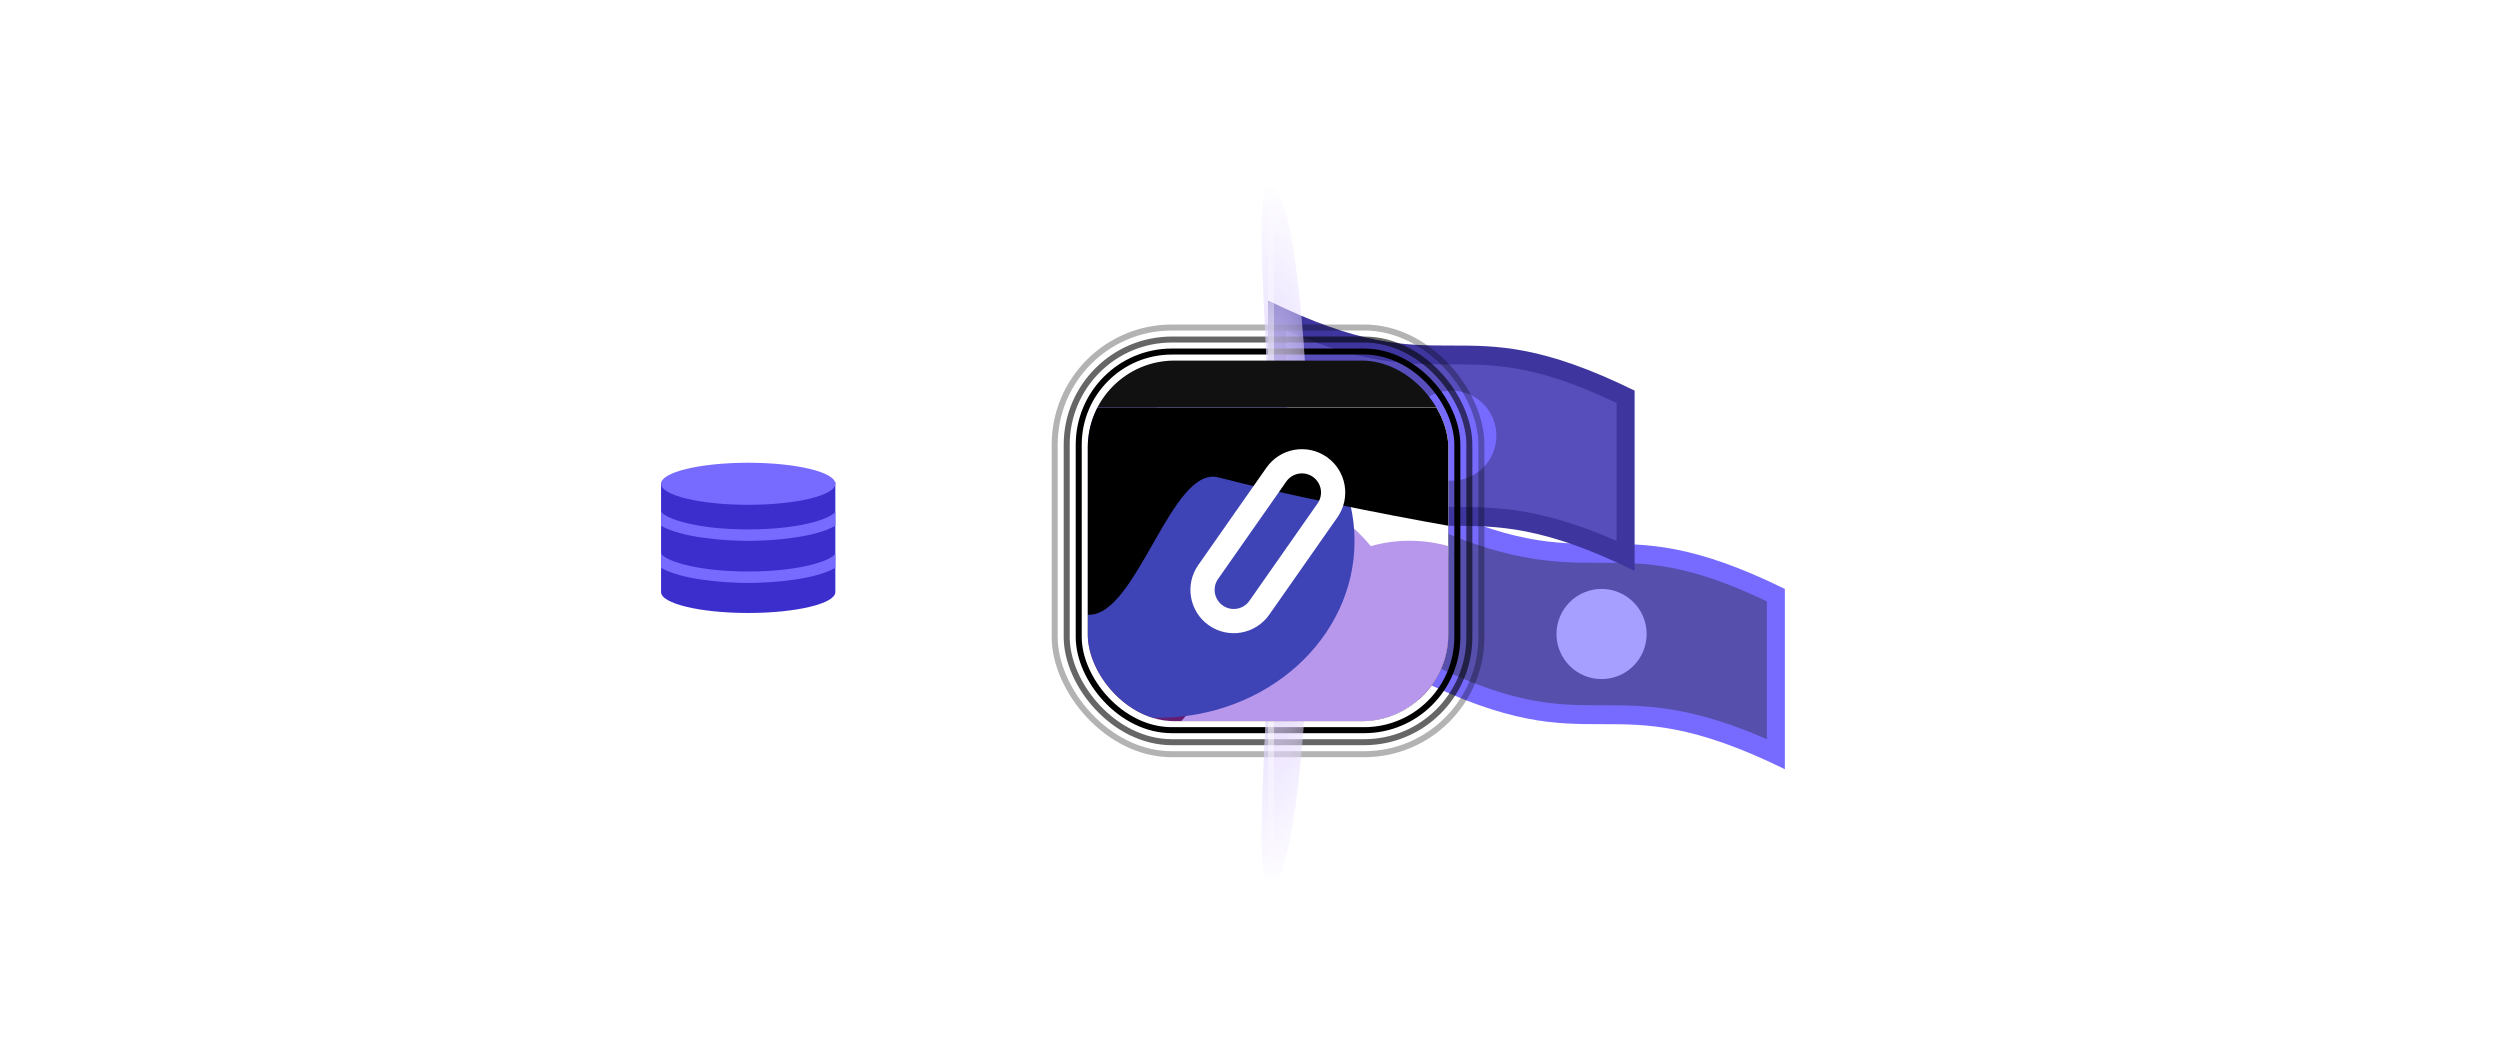 <svg width="416" height="173" viewBox="0 0 416 173" fill="none" xmlns="http://www.w3.org/2000/svg">
  <g clip-path="url(#clip0_2016_23187)">
    <path d="M132.426 -0.56H110.302V21.564H132.426V-0.56Z" fill="url(#paint0_linear_2016_23187)"
          fill-opacity="0.02"/>
    <path d="M110.856 128.865H88.732V150.989H110.856V128.865Z" fill="url(#paint1_linear_2016_23187)"
          fill-opacity="0.02"/>
    <path d="M326.564 21.011H304.44V43.135H326.564V21.011Z" fill="url(#paint2_linear_2016_23187)"
          fill-opacity="0.02"/>
    <path
      d="M45.866 -43.425H24.295V-21.855M45.866 -43.425V-21.855M45.866 -43.425H67.437M45.866 -21.855H24.295M45.866 -21.855H67.437M45.866 -21.855V-0.284M24.295 -21.855V-0.284M67.437 -43.425V-21.855M67.437 -43.425H89.008M67.437 -21.855H89.008M67.437 -21.855V-0.284M89.008 -43.425V-21.855M89.008 -43.425H110.579M89.008 -21.855H110.579M89.008 -21.855V-0.284M110.579 -43.425V-21.855M110.579 -43.425H132.15M110.579 -21.855H132.15M110.579 -21.855V-0.284M132.15 -43.425V-21.855M132.15 -43.425H153.72M132.15 -21.855H153.72M132.15 -21.855V-0.284M153.72 -43.425V-21.855M153.72 -43.425H175.291M153.72 -21.855H175.291M153.72 -21.855V-0.284M175.291 -43.425V-21.855M175.291 -43.425H196.862M175.291 -21.855H196.862M175.291 -21.855V-0.284M196.862 -43.425V-21.855M196.862 -43.425H218.433M196.862 -21.855H218.433M196.862 -21.855V-0.284M218.433 -43.425V-21.855M218.433 -43.425H240.004M218.433 -21.855H240.004M218.433 -21.855V-0.284M240.004 -43.425V-21.855M240.004 -43.425H261.575M240.004 -21.855H261.575M240.004 -21.855V-0.284M261.575 -43.425V-21.855M261.575 -43.425H283.146M261.575 -21.855H283.146M261.575 -21.855V-0.284M283.146 -43.425V-21.855M283.146 -43.425H304.717M283.146 -21.855H304.717M283.146 -21.855V-0.284M304.717 -43.425V-21.855M304.717 -43.425H326.288M304.717 -21.855H326.288M304.717 -21.855V-0.284M326.288 -43.425V-21.855M326.288 -43.425H347.859M326.288 -21.855H347.859M326.288 -21.855V-0.284M347.859 -43.425V-21.855M347.859 -43.425H369.43M347.859 -21.855H369.43M347.859 -21.855V-0.284M369.43 -43.425V-21.855M369.43 -43.425H391.001V-21.855M369.43 -21.855H391.001M369.43 -21.855V-0.284M391.001 -21.855V-0.284M45.866 -0.284H24.295M45.866 -0.284H67.437M45.866 -0.284V21.287M24.295 -0.284V21.287M67.437 -0.284H89.008M67.437 -0.284V21.287M89.008 -0.284H110.579M89.008 -0.284V21.287M110.579 -0.284H132.15M110.579 -0.284V21.287M132.15 -0.284H153.72M132.15 -0.284V21.287M153.72 -0.284H175.291M153.72 -0.284V21.287M175.291 -0.284H196.862M175.291 -0.284V21.287M196.862 -0.284H218.433M196.862 -0.284V21.287M218.433 -0.284H240.004M218.433 -0.284V21.287M240.004 -0.284H261.575M240.004 -0.284V21.287M261.575 -0.284H283.146M261.575 -0.284V21.287M283.146 -0.284H304.717M283.146 -0.284V21.287M304.717 -0.284H326.288M304.717 -0.284V21.287M326.288 -0.284H347.859M326.288 -0.284V21.287M347.859 -0.284H369.43M347.859 -0.284V21.287M369.43 -0.284H391.001M369.43 -0.284V21.287M391.001 -0.284V21.287M45.866 21.287H24.295M45.866 21.287H67.437M45.866 21.287V42.858M24.295 21.287V42.858M67.437 21.287H89.008M67.437 21.287V42.858M89.008 21.287H110.579M89.008 21.287V42.858M110.579 21.287H132.15M110.579 21.287V42.858M132.15 21.287H153.72M132.15 21.287V42.858M153.72 21.287H175.291M153.72 21.287V42.858M175.291 21.287H196.862M175.291 21.287V42.858M196.862 21.287H218.433M196.862 21.287V42.858M218.433 21.287H240.004M218.433 21.287V42.858M240.004 21.287H261.575M240.004 21.287V42.858M261.575 21.287H283.146M261.575 21.287V42.858M283.146 21.287H304.717M283.146 21.287V42.858M304.717 21.287H326.288M304.717 21.287V42.858M326.288 21.287H347.859M326.288 21.287V42.858M347.859 21.287H369.43M347.859 21.287V42.858M369.43 21.287H391.001M369.43 21.287V42.858M391.001 21.287V42.858M45.866 42.858H24.295M45.866 42.858H67.437M45.866 42.858V64.429M24.295 42.858V64.429M67.437 42.858H89.008M67.437 42.858V64.429M89.008 42.858H110.579M89.008 42.858V64.429M110.579 42.858H132.15M110.579 42.858V64.429M132.15 42.858H153.72M132.15 42.858V64.429M153.72 42.858H175.291M153.72 42.858V64.429M175.291 42.858H196.862M175.291 42.858V64.429M196.862 42.858H218.433M196.862 42.858V64.429M218.433 42.858H240.004M218.433 42.858V64.429M240.004 42.858H261.575M240.004 42.858V64.429M261.575 42.858H283.146M261.575 42.858V64.429M283.146 42.858H304.717M283.146 42.858V64.429M304.717 42.858H326.288M304.717 42.858V64.429M326.288 42.858H347.859M326.288 42.858V64.429M347.859 42.858H369.43M347.859 42.858V64.429M369.43 42.858H391.001M369.43 42.858V64.429M391.001 42.858V64.429M45.866 64.429H24.295M45.866 64.429H67.437M45.866 64.429V86M24.295 64.429V86M67.437 64.429H89.008M67.437 64.429V86M89.008 64.429H110.579M89.008 64.429V86M110.579 64.429H132.15M110.579 64.429V86M132.15 64.429H153.72M132.15 64.429V86M153.72 64.429H175.291M153.72 64.429V86M175.291 64.429H196.862M175.291 64.429V86M196.862 64.429H218.433M196.862 64.429V86M218.433 64.429H240.004M218.433 64.429V86M240.004 64.429H261.575M240.004 64.429V86M261.575 64.429H283.146M261.575 64.429V86M283.146 64.429H304.717M283.146 64.429V86M304.717 64.429H326.288M304.717 64.429V86M326.288 64.429H347.859M326.288 64.429V86M347.859 64.429H369.43M347.859 64.429V86M369.43 64.429H391.001M369.43 64.429V86M391.001 64.429V86M45.866 86H24.295M45.866 86H67.437M45.866 86V107.571M24.295 86V107.571M67.437 86H89.008M67.437 86V107.571M89.008 86H110.579M89.008 86V107.571M110.579 86H132.15M110.579 86V107.571M132.15 86H153.72M132.15 86V107.571M153.72 86H175.291M153.72 86V107.571M175.291 86H196.862M175.291 86V107.571M196.862 86H218.433M196.862 86V107.571M218.433 86H240.004M218.433 86V107.571M240.004 86H261.575M240.004 86V107.571M261.575 86H283.146M261.575 86V107.571M283.146 86H304.717M283.146 86V107.571M304.717 86H326.288M304.717 86V107.571M326.288 86H347.859M326.288 86V107.571M347.859 86H369.43M347.859 86V107.571M369.43 86H391.001M369.43 86V107.571M391.001 86V107.571M45.866 107.571H24.295M45.866 107.571H67.437M45.866 107.571V129.142M24.295 107.571V129.142M67.437 107.571H89.008M67.437 107.571V129.142M89.008 107.571H110.579M89.008 107.571V129.142M110.579 107.571H132.15M110.579 107.571V129.142M132.15 107.571H153.72M132.15 107.571V129.142M153.72 107.571H175.291M153.72 107.571V129.142M175.291 107.571H196.862M175.291 107.571V129.142M196.862 107.571H218.433M196.862 107.571V129.142M218.433 107.571H240.004M218.433 107.571V129.142M240.004 107.571H261.575M240.004 107.571V129.142M261.575 107.571H283.146M261.575 107.571V129.142M283.146 107.571H304.717M283.146 107.571V129.142M304.717 107.571H326.288M304.717 107.571V129.142M326.288 107.571H347.859M326.288 107.571V129.142M347.859 107.571H369.43M347.859 107.571V129.142M369.43 107.571H391.001M369.43 107.571V129.142M391.001 107.571V129.142M45.866 129.142H24.295M45.866 129.142H67.437M45.866 129.142V150.713M24.295 129.142V150.713M67.437 129.142H89.008M67.437 129.142V150.713M89.008 129.142H110.579M89.008 129.142V150.713M110.579 129.142H132.15M110.579 129.142V150.713M132.15 129.142H153.72M132.15 129.142V150.713M153.72 129.142H175.291M153.72 129.142V150.713M175.291 129.142H196.862M175.291 129.142V150.713M196.862 129.142H218.433M196.862 129.142V150.713M218.433 129.142H240.004M218.433 129.142V150.713M240.004 129.142H261.575M240.004 129.142V150.713M261.575 129.142H283.146M261.575 129.142V150.713M283.146 129.142H304.717M283.146 129.142V150.713M304.717 129.142H326.288M304.717 129.142V150.713M326.288 129.142H347.859M326.288 129.142V150.713M347.859 129.142H369.43M347.859 129.142V150.713M369.43 129.142H391.001M369.43 129.142V150.713M391.001 129.142V150.713M45.866 150.713H24.295M45.866 150.713H67.437M45.866 150.713V172.284M24.295 150.713V172.284M67.437 150.713H89.008M67.437 150.713V172.284M89.008 150.713H110.579M89.008 150.713V172.284M110.579 150.713H132.15M110.579 150.713V172.284M132.15 150.713H153.72M132.15 150.713V172.284M153.72 150.713H175.291M153.72 150.713V172.284M175.291 150.713H196.862M175.291 150.713V172.284M196.862 150.713H218.433M196.862 150.713V172.284M218.433 150.713H240.004M218.433 150.713V172.284M240.004 150.713H261.575M240.004 150.713V172.284M261.575 150.713H283.146M261.575 150.713V172.284M283.146 150.713H304.717M283.146 150.713V172.284M304.717 150.713H326.288M304.717 150.713V172.284M326.288 150.713H347.859M326.288 150.713V172.284M347.859 150.713H369.43M347.859 150.713V172.284M369.43 150.713H391.001M369.43 150.713V172.284M391.001 150.713V172.284M45.866 172.284H24.295M45.866 172.284H67.437M45.866 172.284V193.855M24.295 172.284V193.855M67.437 172.284H89.008M67.437 172.284V193.855M89.008 172.284H110.579M89.008 172.284V193.855M110.579 172.284H132.15M110.579 172.284V193.855M132.15 172.284H153.72M132.15 172.284V193.855M153.72 172.284H175.291M153.72 172.284V193.855M175.291 172.284H196.862M175.291 172.284V193.855M196.862 172.284H218.433M196.862 172.284V193.855M218.433 172.284H240.004M218.433 172.284V193.855M240.004 172.284H261.575M240.004 172.284V193.855M261.575 172.284H283.146M261.575 172.284V193.855M283.146 172.284H304.717M283.146 172.284V193.855M304.717 172.284H326.288M304.717 172.284V193.855M326.288 172.284H347.859M326.288 172.284V193.855M347.859 172.284H369.43M347.859 172.284V193.855M369.43 172.284H391.001M369.43 172.284V193.855M391.001 172.284V193.855M45.866 193.855H24.295M45.866 193.855H67.437M45.866 193.855V215.425M24.295 193.855V215.425H45.866M67.437 193.855H89.008M67.437 193.855V215.425M89.008 193.855H110.579M89.008 193.855V215.425M110.579 193.855H132.15M110.579 193.855V215.425M132.15 193.855H153.72M132.15 193.855V215.425M153.72 193.855H175.291M153.72 193.855V215.425M175.291 193.855H196.862M175.291 193.855V215.425M196.862 193.855H218.433M196.862 193.855V215.425M218.433 193.855H240.004M218.433 193.855V215.425M240.004 193.855H261.575M240.004 193.855V215.425M261.575 193.855H283.146M261.575 193.855V215.425M283.146 193.855H304.717M283.146 193.855V215.425M304.717 193.855H326.288M304.717 193.855V215.425M326.288 193.855H347.859M326.288 193.855V215.425M347.859 193.855H369.43M347.859 193.855V215.425M369.43 193.855H391.001M369.43 193.855V215.425M391.001 193.855V215.425H369.43M45.866 215.425H67.437M67.437 215.425H89.008M89.008 215.425H110.579M110.579 215.425H132.15M132.15 215.425H153.72M153.72 215.425H175.291M175.291 215.425H196.862M196.862 215.425H218.433M218.433 215.425H240.004M240.004 215.425H261.575M261.575 215.425H283.146M283.146 215.425H304.717M304.717 215.425H326.288M326.288 215.425H347.859M347.859 215.425H369.43"
      stroke="url(#paint3_radial_2016_23187)" stroke-opacity="0.08" stroke-width="0.553"/>
    <path
      d="M309.458 18.558C309.263 18.797 309.455 19.13 309.76 19.081C309.826 19.069 309.883 19.036 309.926 18.985C310.121 18.745 309.929 18.412 309.624 18.462C309.558 18.473 309.501 18.506 309.458 18.558Z"
      fill="white" fill-opacity="0.1"/>
    <path
      d="M78.848 150.515C78.974 150.234 78.703 149.962 78.422 150.089C78.362 150.117 78.315 150.164 78.287 150.225C78.156 150.506 78.432 150.778 78.712 150.652C78.773 150.623 78.82 150.576 78.848 150.515Z"
      fill="white" fill-opacity="0.1"/>
    <path
      d="M349.452 57.083C349.257 57.322 349.449 57.655 349.753 57.606C349.819 57.594 349.876 57.561 349.919 57.509C350.118 57.271 349.922 56.937 349.618 56.987C349.552 56.998 349.495 57.032 349.452 57.083Z"
      fill="white" fill-opacity="0.1"/>
    <path
      d="M12.834 21.453C12.965 21.171 12.689 20.899 12.408 21.026C12.347 21.054 12.3 21.101 12.272 21.162C12.146 21.443 12.417 21.715 12.698 21.589C12.759 21.561 12.806 21.514 12.834 21.453Z"
      fill="white" fill-opacity="0.1"/>
    <path
      d="M53.545 14.228C53.676 13.947 53.4 13.671 53.119 13.802C53.058 13.83 53.011 13.877 52.983 13.938C52.857 14.219 53.128 14.49 53.409 14.364C53.47 14.336 53.517 14.289 53.545 14.228Z"
      fill="white" fill-opacity="0.1"/>
    <path
      d="M58.788 79.06C58.915 78.779 58.643 78.507 58.363 78.633C58.302 78.661 58.255 78.708 58.227 78.769C58.096 79.051 58.372 79.323 58.653 79.196C58.714 79.168 58.76 79.121 58.788 79.06Z"
      fill="white" fill-opacity="0.1"/>
    <path
      d="M350.334 131.296C350.139 131.535 350.331 131.868 350.635 131.818C350.701 131.807 350.758 131.773 350.801 131.722C351 131.484 350.804 131.15 350.5 131.199C350.434 131.211 350.377 131.244 350.334 131.296Z"
      fill="white" fill-opacity="0.1"/>
    <path
      d="M217.37 172.454C217.497 172.173 217.225 171.901 216.944 172.027C216.883 172.055 216.836 172.102 216.807 172.163C216.681 172.445 216.953 172.717 217.234 172.59C217.295 172.562 217.342 172.515 217.37 172.454Z"
      fill="white" fill-opacity="0.1"/>
    <path
      d="M221.328 0.04C221.133 0.279 221.325 0.612 221.63 0.562C221.696 0.551 221.753 0.518 221.796 0.466C221.991 0.227 221.799 -0.106 221.494 -0.057C221.428 -0.045 221.371 -0.012 221.328 0.04Z"
      fill="white" fill-opacity="0.1"/>
    <path
      d="M132.36 148.034C132.491 147.753 132.215 147.481 131.934 147.607C131.873 147.635 131.827 147.682 131.799 147.743C131.672 148.025 131.944 148.297 132.224 148.17C132.285 148.142 132.332 148.095 132.36 148.034Z"
      fill="white" fill-opacity="0.1"/>
    <path
      d="M297.121 45.63C296.922 45.868 297.118 46.202 297.422 46.153C297.488 46.141 297.545 46.108 297.588 46.056C297.783 45.817 297.591 45.484 297.287 45.534C297.221 45.545 297.164 45.578 297.121 45.63Z"
      fill="white" fill-opacity="0.1"/>
    <path
      d="M382.052 8.065C381.857 8.304 382.049 8.637 382.353 8.588C382.419 8.576 382.476 8.543 382.519 8.492C382.719 8.254 382.522 7.919 382.218 7.969C382.152 7.98 382.095 8.014 382.052 8.065Z"
      fill="white" fill-opacity="0.8"/>
    <path
      d="M53.327 115.245C53.454 114.964 53.182 114.692 52.901 114.819C52.84 114.847 52.793 114.894 52.764 114.955C52.638 115.236 52.91 115.508 53.191 115.382C53.252 115.353 53.299 115.306 53.327 115.245Z"
      fill="white" fill-opacity="0.1"/>
    <path
      d="M364.974 97.757C364.779 97.996 364.972 98.329 365.276 98.279C365.342 98.268 365.4 98.235 365.443 98.183C365.638 97.944 365.446 97.611 365.141 97.66C365.075 97.672 365.017 97.705 364.974 97.757Z"
      fill="white" fill-opacity="0.1"/>
    <path
      d="M32.264 90.109C32.391 89.827 32.118 89.555 31.837 89.682C31.776 89.71 31.729 89.757 31.701 89.818C31.574 90.1 31.846 90.372 32.128 90.245C32.189 90.217 32.236 90.17 32.264 90.109Z"
      fill="white" fill-opacity="0.8"/>
    <path
      d="M378.814 127.488C378.619 127.727 378.811 128.061 379.116 128.011C379.182 128 379.24 127.967 379.283 127.915C379.478 127.676 379.286 127.343 378.981 127.392C378.915 127.403 378.857 127.437 378.814 127.488Z"
      fill="white" fill-opacity="0.8"/>
    <path
      d="M172.868 165.559C172.994 165.278 172.723 165.006 172.442 165.132C172.381 165.16 172.334 165.207 172.306 165.268C172.175 165.55 172.451 165.822 172.732 165.695C172.793 165.667 172.839 165.62 172.868 165.559Z"
      fill="white" fill-opacity="0.1"/>
    <path
      d="M262.53 18.218C262.335 18.457 262.527 18.79 262.831 18.741C262.897 18.729 262.954 18.696 262.997 18.644C263.196 18.406 263 18.072 262.696 18.122C262.63 18.133 262.573 18.166 262.53 18.218Z"
      fill="white" fill-opacity="0.1"/>
    <path
      d="M406.954 107.242C407.081 106.961 406.809 106.689 406.528 106.815C406.468 106.844 406.421 106.89 406.393 106.951C406.262 107.233 406.538 107.505 406.819 107.378C406.879 107.35 406.926 107.303 406.954 107.242Z"
      fill="white" fill-opacity="0.8"/>
    <path
      d="M21.325 13.962C21.131 14.201 21.322 14.534 21.626 14.484C21.692 14.473 21.75 14.44 21.792 14.388C21.992 14.15 21.796 13.816 21.492 13.865C21.426 13.877 21.368 13.91 21.325 13.962Z"
      fill="white" fill-opacity="0.8"/>
    <path
      d="M49.043 7.472C49.17 7.191 48.898 6.919 48.618 7.045C48.557 7.073 48.51 7.12 48.482 7.181C48.351 7.463 48.627 7.735 48.908 7.608C48.968 7.58 49.015 7.533 49.043 7.472Z"
      fill="white" fill-opacity="0.1"/>
    <path
      d="M4.077 35.604C3.882 35.843 4.074 36.176 4.378 36.126C4.444 36.115 4.501 36.082 4.544 36.03C4.743 35.792 4.547 35.458 4.243 35.508C4.177 35.519 4.12 35.552 4.077 35.604Z"
      fill="white" fill-opacity="0.1"/>
    <path
      d="M127.518 128.234C127.645 127.953 127.372 127.681 127.091 127.807C127.03 127.836 126.983 127.882 126.955 127.943C126.828 128.225 127.1 128.497 127.382 128.37C127.443 128.342 127.49 128.295 127.518 128.234Z"
      fill="white" fill-opacity="0.1"/>
    <path
      d="M296.674 66.008C296.478 66.248 296.671 66.581 296.976 66.531C297.042 66.52 297.099 66.487 297.142 66.435C297.337 66.196 297.145 65.863 296.84 65.912C296.774 65.924 296.717 65.957 296.674 66.008Z"
      fill="white" fill-opacity="0.1"/>
    <path
      d="M83.491 147.108C83.296 147.347 83.487 147.68 83.791 147.631C83.858 147.619 83.915 147.586 83.958 147.534C84.157 147.296 83.961 146.962 83.657 147.012C83.591 147.023 83.534 147.056 83.491 147.108Z"
      fill="white" fill-opacity="0.1"/>
    <path
      d="M54.2 158.61C54.001 158.848 54.197 159.183 54.501 159.133C54.567 159.121 54.624 159.088 54.667 159.037C54.862 158.797 54.67 158.464 54.366 158.514C54.3 158.526 54.243 158.559 54.2 158.61Z"
      fill="white" fill-opacity="0.1"/>
    <path
      d="M81.752 6.285C81.879 6.003 81.607 5.731 81.325 5.858C81.264 5.886 81.218 5.933 81.189 5.994C81.063 6.275 81.335 6.547 81.616 6.421C81.677 6.393 81.724 6.346 81.752 6.285Z"
      fill="white" fill-opacity="0.1"/>
    <path
      d="M372.067 148.931C372.198 148.65 371.922 148.378 371.641 148.504C371.58 148.532 371.533 148.579 371.505 148.64C371.379 148.922 371.65 149.194 371.931 149.067C371.992 149.039 372.039 148.992 372.067 148.931Z"
      fill="white" fill-opacity="0.1"/>
    <path
      d="M37.541 57.122C37.414 56.84 37.686 56.568 37.968 56.695C38.029 56.723 38.076 56.77 38.104 56.831C38.23 57.112 37.958 57.384 37.677 57.258C37.616 57.23 37.569 57.183 37.541 57.122Z"
      fill="white" fill-opacity="0.1"/>
    <path
      d="M365.18 157.986C365.229 158.29 364.896 158.483 364.657 158.287C364.605 158.245 364.572 158.187 364.561 158.121C364.511 157.816 364.844 157.624 365.083 157.819C365.135 157.862 365.168 157.919 365.18 157.986Z"
      fill="white" fill-opacity="0.1"/>
    <path
      d="M5.128 149.654C5.182 149.96 4.845 150.152 4.606 149.957C4.555 149.914 4.522 149.856 4.511 149.79C4.461 149.485 4.794 149.293 5.032 149.488C5.084 149.531 5.117 149.588 5.128 149.654Z"
      fill="white" fill-opacity="0.8"/>
    <path
      d="M383.141 36.392C383.191 36.696 382.857 36.889 382.618 36.694C382.567 36.651 382.534 36.593 382.522 36.527C382.473 36.222 382.806 36.03 383.045 36.225C383.097 36.268 383.13 36.325 383.141 36.392Z"
      fill="white" fill-opacity="0.1"/>
    <path
      d="M277.348 169.796C277.221 169.515 277.493 169.243 277.774 169.369C277.835 169.397 277.882 169.444 277.91 169.505C278.037 169.787 277.765 170.059 277.484 169.932C277.423 169.904 277.376 169.857 277.348 169.796Z"
      fill="white" fill-opacity="0.8"/>
    <path
      d="M316.148 -0.509C316.198 -0.204 315.865 -0.012 315.625 -0.207C315.574 -0.25 315.541 -0.308 315.529 -0.374C315.48 -0.679 315.813 -0.871 316.052 -0.676C316.104 -0.633 316.137 -0.575 316.148 -0.509Z"
      fill="white" fill-opacity="0.8"/>
    <path
      d="M327.058 165.707C326.927 165.426 327.203 165.153 327.484 165.28C327.544 165.308 327.591 165.355 327.619 165.416C327.746 165.698 327.474 165.97 327.194 165.843C327.133 165.815 327.086 165.768 327.058 165.707Z"
      fill="white" fill-opacity="0.1"/>
    <path
      d="M3.134 132.027C3.183 132.332 2.85 132.524 2.611 132.329C2.559 132.286 2.526 132.229 2.515 132.162C2.465 131.858 2.799 131.665 3.038 131.861C3.089 131.904 3.122 131.961 3.134 132.027Z"
      fill="white" fill-opacity="0.8"/>
    <path
      d="M37.193 132.398C37.242 132.702 36.91 132.895 36.671 132.7C36.62 132.657 36.587 132.6 36.575 132.534C36.522 132.228 36.859 132.036 37.097 132.231C37.148 132.274 37.181 132.332 37.193 132.398Z"
      fill="white" fill-opacity="0.1"/>
    <path
      d="M397.593 10.65C397.462 10.368 397.738 10.096 398.019 10.223C398.08 10.251 398.126 10.298 398.154 10.359C398.281 10.64 398.009 10.912 397.729 10.786C397.668 10.758 397.621 10.711 397.593 10.65Z"
      fill="white" fill-opacity="0.1"/>
    <path
      d="M5.368 109.686C5.421 109.992 5.084 110.183 4.846 109.988C4.795 109.945 4.761 109.888 4.75 109.821C4.701 109.517 5.034 109.324 5.272 109.519C5.323 109.562 5.356 109.62 5.368 109.686Z"
      fill="white" fill-opacity="0.1"/>
    <path
      d="M346.586 17.006C346.717 16.725 346.441 16.453 346.161 16.579C346.1 16.608 346.053 16.654 346.025 16.715C345.899 16.997 346.17 17.269 346.451 17.142C346.511 17.114 346.558 17.067 346.586 17.006Z"
      fill="white" fill-opacity="0.8"/>
    <path
      d="M56.282 116.747C56.082 116.985 56.279 117.32 56.582 117.27C56.648 117.258 56.706 117.225 56.749 117.174C56.944 116.934 56.752 116.601 56.448 116.651C56.382 116.663 56.325 116.696 56.282 116.747Z"
      fill="white" fill-opacity="0.8"/>
    <path
      d="M-0.596 35.966C-0.791 36.206 -0.599 36.539 -0.294 36.489C-0.228 36.478 -0.171 36.445 -0.128 36.393C0.068 36.154 -0.125 35.821 -0.43 35.87C-0.496 35.882 -0.553 35.915 -0.596 35.966Z"
      fill="white" fill-opacity="0.1"/>
    <path
      d="M394.464 37.671C394.333 37.39 394.609 37.118 394.89 37.244C394.951 37.272 394.997 37.319 395.026 37.38C395.152 37.662 394.88 37.934 394.6 37.807C394.539 37.779 394.492 37.732 394.464 37.671Z"
      fill="white" fill-opacity="0.8"/>
    <path
      d="M15.384 84.395C15.438 84.701 15.101 84.892 14.862 84.697C14.811 84.654 14.778 84.597 14.766 84.531C14.717 84.226 15.05 84.033 15.288 84.228C15.339 84.271 15.373 84.329 15.384 84.395Z"
      fill="white" fill-opacity="0.8"/>
    <path
      d="M390.222 51.469C390.091 51.188 390.367 50.916 390.648 51.042C390.708 51.071 390.755 51.117 390.783 51.178C390.91 51.46 390.638 51.732 390.358 51.605C390.297 51.577 390.25 51.53 390.222 51.469Z"
      fill="white" fill-opacity="0.8"/>
    <path
      d="M23.052 72.165C23.106 72.471 22.769 72.662 22.531 72.467C22.479 72.424 22.446 72.367 22.435 72.301C22.386 71.996 22.718 71.803 22.957 71.998C23.008 72.041 23.041 72.099 23.052 72.165Z"
      fill="white" fill-opacity="0.8"/>
    <path
      d="M349.261 45.239C349.135 44.957 349.407 44.685 349.688 44.812C349.749 44.84 349.796 44.887 349.824 44.948C349.951 45.229 349.679 45.501 349.397 45.375C349.336 45.346 349.289 45.3 349.261 45.239Z"
      fill="white" fill-opacity="0.1"/>
    <path
      d="M61.005 88.785C61.054 89.089 60.721 89.282 60.482 89.086C60.43 89.043 60.397 88.986 60.386 88.92C60.336 88.615 60.669 88.423 60.909 88.618C60.96 88.661 60.993 88.718 61.005 88.785Z"
      fill="white" fill-opacity="0.1"/>
    <path
      d="M339.666 75.41C339.535 75.129 339.811 74.857 340.092 74.983C340.153 75.011 340.2 75.058 340.228 75.119C340.354 75.401 340.083 75.673 339.802 75.546C339.741 75.518 339.694 75.471 339.666 75.41Z"
      fill="white" fill-opacity="0.8"/>
    <path
      d="M78.082 62.124C78.136 62.43 77.799 62.621 77.56 62.426C77.509 62.384 77.476 62.326 77.465 62.26C77.415 61.956 77.748 61.763 77.986 61.958C78.038 62.001 78.071 62.058 78.082 62.124Z"
      fill="white" fill-opacity="0.8"/>
    <path
      d="M393.058 134.852C392.927 134.571 393.203 134.299 393.484 134.426C393.544 134.454 393.591 134.501 393.619 134.562C393.746 134.843 393.474 135.115 393.194 134.988C393.133 134.96 393.086 134.913 393.058 134.852Z"
      fill="white" fill-opacity="0.1"/>
    <path
      d="M297.801 40.198C297.928 39.917 297.656 39.645 297.374 39.771C297.313 39.8 297.266 39.846 297.238 39.907C297.111 40.189 297.384 40.461 297.665 40.334C297.726 40.306 297.773 40.259 297.801 40.198Z"
      fill="white" fill-opacity="0.8"/>
    <path
      d="M110.149 106.171C109.954 106.41 110.146 106.743 110.451 106.693C110.517 106.682 110.574 106.649 110.617 106.597C110.813 106.358 110.62 106.025 110.316 106.074C110.249 106.086 110.192 106.119 110.149 106.171Z"
      fill="white" fill-opacity="0.8"/>
    <path
      d="M285.346 122.854C285.477 122.572 285.201 122.3 284.921 122.427C284.86 122.455 284.813 122.502 284.785 122.563C284.659 122.844 284.93 123.116 285.211 122.99C285.271 122.961 285.318 122.914 285.346 122.854Z"
      fill="white" fill-opacity="0.1"/>
    <path
      d="M142.83 30.357C142.631 30.595 142.827 30.929 143.131 30.879C143.197 30.868 143.255 30.835 143.297 30.783C143.492 30.544 143.301 30.211 142.997 30.261C142.931 30.272 142.873 30.305 142.83 30.357Z"
      fill="white" fill-opacity="0.1"/>
    <path
      d="M258.179 45.984C258.305 45.702 258.034 45.43 257.753 45.557C257.693 45.585 257.646 45.632 257.618 45.693C257.487 45.974 257.763 46.246 258.043 46.12C258.104 46.092 258.151 46.045 258.179 45.984Z"
      fill="white" fill-opacity="0.1"/>
    <path
      d="M149.177 111.639C148.982 111.878 149.174 112.211 149.477 112.161C149.544 112.15 149.601 112.117 149.644 112.065C149.843 111.827 149.647 111.493 149.343 111.542C149.277 111.554 149.22 111.587 149.177 111.639Z"
      fill="white" fill-opacity="0.1"/>
    <path
      d="M305.322 64.643C305.448 64.362 305.176 64.09 304.895 64.216C304.834 64.245 304.787 64.291 304.759 64.353C304.632 64.634 304.904 64.906 305.186 64.779C305.247 64.751 305.293 64.704 305.322 64.643Z"
      fill="white" fill-opacity="0.1"/>
    <path
      d="M108.47 81.414C108.275 81.653 108.467 81.986 108.772 81.936C108.838 81.925 108.896 81.892 108.939 81.84C109.134 81.601 108.941 81.268 108.637 81.317C108.57 81.329 108.513 81.362 108.47 81.414Z"
      fill="white" fill-opacity="0.1"/>
    <path
      d="M149.049 101.625C149.18 101.344 148.904 101.071 148.624 101.198C148.563 101.226 148.516 101.273 148.488 101.334C148.362 101.616 148.633 101.888 148.914 101.761C148.975 101.733 149.021 101.686 149.049 101.625Z"
      fill="white" fill-opacity="0.1"/>
    <path
      d="M268.989 86.138C268.789 86.376 268.985 86.71 269.289 86.661C269.355 86.649 269.413 86.616 269.456 86.564C269.651 86.325 269.459 85.992 269.155 86.042C269.089 86.053 269.032 86.087 268.989 86.138Z"
      fill="white" fill-opacity="0.1"/>
    <path
      d="M255.178 146.755C255.309 146.473 255.033 146.201 254.753 146.328C254.692 146.356 254.645 146.403 254.617 146.464C254.491 146.745 254.762 147.017 255.043 146.891C255.104 146.862 255.15 146.815 255.178 146.755Z"
      fill="white" fill-opacity="0.1"/>
    <path
      d="M178.156 15.078C177.957 15.316 178.153 15.65 178.457 15.601C178.523 15.589 178.581 15.556 178.623 15.505C178.818 15.265 178.627 14.932 178.323 14.982C178.257 14.993 178.199 15.027 178.156 15.078Z"
      fill="white" fill-opacity="0.1"/>
    <path
      d="M354.215 157.411C354.341 157.129 354.07 156.857 353.789 156.984C353.728 157.012 353.682 157.059 353.654 157.12C353.523 157.401 353.799 157.673 354.079 157.547C354.14 157.519 354.187 157.472 354.215 157.411Z"
      fill="white" fill-opacity="0.1"/>
    <path
      d="M119.785 41.452C119.916 41.17 119.64 40.898 119.359 41.025C119.298 41.053 119.251 41.1 119.223 41.161C119.097 41.442 119.368 41.714 119.649 41.588C119.71 41.559 119.757 41.513 119.785 41.452Z"
      fill="white" fill-opacity="0.8"/>
    <path
      d="M281.682 151.836C281.483 152.074 281.679 152.408 281.983 152.358C282.049 152.347 282.106 152.313 282.149 152.262C282.344 152.023 282.152 151.69 281.849 151.739C281.783 151.751 281.725 151.784 281.682 151.836Z"
      fill="white" fill-opacity="0.8"/>
    <path
      d="M116.643 125.458C116.769 125.177 116.498 124.905 116.217 125.031C116.156 125.06 116.11 125.107 116.082 125.168C115.951 125.449 116.227 125.721 116.507 125.594C116.568 125.566 116.615 125.519 116.643 125.458Z"
      fill="white" fill-opacity="0.1"/>
    <path
      d="M306.459 71.504C306.265 71.743 306.456 72.077 306.76 72.027C306.826 72.015 306.884 71.982 306.926 71.931C307.126 71.693 306.93 71.358 306.626 71.408C306.56 71.419 306.502 71.453 306.459 71.504Z"
      fill="white" fill-opacity="0.1"/>
    <path
      d="M230.745 51.753C230.872 51.472 230.6 51.201 230.32 51.327C230.259 51.355 230.212 51.402 230.184 51.463C230.053 51.743 230.329 52.019 230.61 51.888C230.671 51.86 230.717 51.813 230.745 51.753Z"
      fill="white" fill-opacity="0.1"/>
    <path
      d="M177.169 113.167C176.974 113.405 177.166 113.737 177.47 113.688C177.536 113.677 177.593 113.644 177.636 113.592C177.835 113.355 177.64 113.017 177.335 113.071C177.269 113.082 177.211 113.115 177.169 113.167Z"
      fill="white" fill-opacity="0.1"/>
    <path
      d="M187.545 165.864C187.672 165.583 187.4 165.311 187.12 165.437C187.059 165.465 187.012 165.512 186.984 165.573C186.853 165.855 187.129 166.127 187.41 166C187.47 165.972 187.517 165.925 187.545 165.864Z"
      fill="white" fill-opacity="0.1"/>
    <path
      d="M248.431 14.125C248.236 14.364 248.428 14.697 248.732 14.647C248.798 14.636 248.855 14.602 248.898 14.551C249.097 14.313 248.901 13.979 248.597 14.028C248.531 14.04 248.474 14.073 248.431 14.125Z"
      fill="white" fill-opacity="0.1"/>
    <path
      d="M308.318 84.903C308.037 84.772 307.765 85.048 307.891 85.328C307.92 85.389 307.967 85.436 308.028 85.464C308.309 85.59 308.581 85.319 308.454 85.038C308.426 84.977 308.379 84.931 308.318 84.903Z"
      fill="white" fill-opacity="0.1"/>
    <path
      d="M110.819 61.069C111.057 61.268 111.391 61.072 111.341 60.768C111.33 60.702 111.297 60.645 111.245 60.602C111.006 60.407 110.673 60.599 110.723 60.903C110.734 60.969 110.767 61.026 110.819 61.069Z"
      fill="white" fill-opacity="0.1"/>
    <path
      d="M81.983 78.714C82.109 78.432 81.838 78.16 81.557 78.287C81.496 78.315 81.449 78.362 81.421 78.423C81.29 78.704 81.566 78.977 81.847 78.85C81.908 78.822 81.955 78.775 81.983 78.714Z"
      fill="white" fill-opacity="0.1"/>
    <path
      d="M327.84 125.627C327.645 125.866 327.837 126.199 328.141 126.149C328.207 126.138 328.264 126.105 328.307 126.053C328.507 125.815 328.311 125.481 328.007 125.531C327.941 125.542 327.883 125.575 327.84 125.627Z"
      fill="white" fill-opacity="0.1"/>
    <path
      d="M107.299 60.023C107.43 59.741 107.154 59.469 106.874 59.596C106.813 59.624 106.766 59.671 106.738 59.732C106.612 60.013 106.883 60.285 107.164 60.159C107.225 60.131 107.271 60.084 107.299 60.023Z"
      fill="white" fill-opacity="0.1"/>
    <path
      d="M298.549 137.129C298.349 137.367 298.546 137.701 298.849 137.651C298.916 137.64 298.973 137.607 299.016 137.555C299.211 137.316 299.019 136.983 298.715 137.032C298.649 137.044 298.592 137.077 298.549 137.129Z"
      fill="white" fill-opacity="0.1"/>
    <path
      d="M284.056 163.372C284.183 163.091 283.911 162.819 283.629 162.945C283.568 162.973 283.521 163.02 283.493 163.081C283.366 163.363 283.638 163.635 283.92 163.508C283.981 163.48 284.028 163.433 284.056 163.372Z"
      fill="white" fill-opacity="0.1"/>
    <path
      d="M157.014 55.973C156.883 55.691 157.159 55.419 157.44 55.546C157.501 55.574 157.547 55.621 157.576 55.682C157.702 55.964 157.431 56.236 157.15 56.109C157.089 56.081 157.042 56.034 157.014 55.973Z"
      fill="white" fill-opacity="0.8"/>
    <path
      d="M249.48 128.173C249.533 128.479 249.196 128.67 248.958 128.475C248.907 128.433 248.874 128.375 248.862 128.309C248.813 128.004 249.146 127.812 249.384 128.007C249.435 128.05 249.468 128.107 249.48 128.173Z"
      fill="white" fill-opacity="0.8"/>
    <path
      d="M309.147 115.414C309.021 115.133 309.292 114.861 309.573 114.988C309.634 115.016 309.681 115.063 309.709 115.124C309.84 115.405 309.564 115.677 309.283 115.55C309.222 115.522 309.175 115.475 309.147 115.414Z"
      fill="white" fill-opacity="0.1"/>
    <path
      d="M117.915 31.382C117.964 31.687 117.632 31.879 117.394 31.684C117.342 31.642 117.309 31.584 117.298 31.518C117.244 31.212 117.581 31.021 117.819 31.216C117.871 31.259 117.904 31.316 117.915 31.382Z"
      fill="white" fill-opacity="0.1"/>
    <path
      d="M294.376 97.658C294.245 97.376 294.521 97.104 294.802 97.231C294.863 97.259 294.91 97.306 294.938 97.367C295.064 97.648 294.793 97.921 294.512 97.794C294.451 97.766 294.405 97.719 294.376 97.658Z"
      fill="white" fill-opacity="0.8"/>
    <path
      d="M127.587 52.357C127.641 52.663 127.304 52.854 127.065 52.659C127.014 52.616 126.981 52.559 126.969 52.492C126.92 52.188 127.253 51.995 127.491 52.19C127.543 52.233 127.576 52.291 127.587 52.357Z"
      fill="white" fill-opacity="0.8"/>
    <path
      d="M321.641 142.966C321.515 142.684 321.786 142.412 322.067 142.539C322.128 142.567 322.174 142.614 322.203 142.675C322.334 142.957 322.058 143.229 321.777 143.102C321.716 143.074 321.669 143.027 321.641 142.966Z"
      fill="white" fill-opacity="0.1"/>
    <path
      d="M112.977 1.536C113.027 1.84 112.694 2.033 112.456 1.838C112.404 1.795 112.371 1.738 112.36 1.671C112.306 1.366 112.643 1.174 112.882 1.369C112.933 1.412 112.966 1.47 112.977 1.536Z"
      fill="white" fill-opacity="0.1"/>
    <path
      d="M349.903 121.338C349.622 121.464 349.35 121.192 349.476 120.911C349.504 120.85 349.551 120.803 349.612 120.775C349.894 120.648 350.166 120.92 350.039 121.202C350.011 121.263 349.964 121.31 349.903 121.338Z"
      fill="white" fill-opacity="0.8"/>
    <path
      d="M80.081 15.112C80.385 15.063 80.578 15.396 80.383 15.635C80.34 15.687 80.282 15.72 80.216 15.731C79.912 15.781 79.719 15.448 79.914 15.209C79.957 15.157 80.015 15.124 80.081 15.112Z"
      fill="white" fill-opacity="0.8"/>
    <path
      d="M334.65 101.132C334.369 101.263 334.097 100.987 334.223 100.706C334.251 100.646 334.298 100.599 334.359 100.571C334.641 100.444 334.913 100.716 334.786 100.997C334.758 101.057 334.711 101.104 334.65 101.132Z"
      fill="white" fill-opacity="0.1"/>
    <path
      d="M89.585 38.577C89.89 38.523 90.082 38.861 89.887 39.099C89.844 39.15 89.786 39.183 89.72 39.195C89.416 39.244 89.223 38.911 89.418 38.673C89.461 38.621 89.518 38.588 89.585 38.577Z"
      fill="white" fill-opacity="0.1"/>
    <path
      d="M89.031 47.989C88.904 47.708 89.177 47.436 89.458 47.562C89.519 47.59 89.566 47.637 89.594 47.698C89.721 47.98 89.449 48.252 89.167 48.125C89.106 48.097 89.059 48.05 89.031 47.989Z"
      fill="white" fill-opacity="0.1"/>
    <path
      d="M313.08 153.48C313.13 153.785 312.796 153.977 312.557 153.782C312.506 153.739 312.473 153.682 312.461 153.616C312.412 153.311 312.745 153.118 312.984 153.314C313.036 153.357 313.069 153.414 313.08 153.48Z"
      fill="white" fill-opacity="0.1"/>
    <path
      d="M206.353 136.726C206.222 136.446 206.498 136.17 206.779 136.301C206.84 136.329 206.886 136.375 206.914 136.436C207.041 136.717 206.769 136.988 206.489 136.862C206.428 136.834 206.381 136.787 206.353 136.726Z"
      fill="white" fill-opacity="0.1"/>
    <path
      d="M222.723 37.402C222.776 37.707 222.438 37.902 222.201 37.703C222.15 37.66 222.117 37.603 222.105 37.537C222.056 37.233 222.388 37.041 222.627 37.236C222.678 37.279 222.711 37.336 222.723 37.402Z"
      fill="white" fill-opacity="0.1"/>
    <path
      d="M163.503 72.483C163.376 72.202 163.648 71.93 163.93 72.056C163.991 72.085 164.038 72.132 164.066 72.192C164.192 72.474 163.92 72.746 163.639 72.619C163.578 72.591 163.531 72.544 163.503 72.483Z"
      fill="white" fill-opacity="0.8"/>
    <path
      d="M247.485 110.546C247.535 110.851 247.202 111.043 246.963 110.848C246.911 110.805 246.878 110.747 246.866 110.681C246.817 110.377 247.15 110.184 247.389 110.379C247.441 110.422 247.474 110.48 247.485 110.546Z"
      fill="white" fill-opacity="0.8"/>
    <path
      d="M130.508 80.94C130.381 80.659 130.653 80.386 130.933 80.513C130.994 80.541 131.041 80.588 131.069 80.649C131.2 80.931 130.924 81.203 130.643 81.076C130.582 81.048 130.536 81.001 130.508 80.94Z"
      fill="white" fill-opacity="0.1"/>
    <path
      d="M281.545 110.917C281.594 111.222 281.262 111.414 281.023 111.219C280.972 111.177 280.939 111.119 280.928 111.053C280.874 110.747 281.211 110.556 281.449 110.751C281.501 110.794 281.534 110.851 281.545 110.917Z"
      fill="white" fill-opacity="0.1"/>
    <path
      d="M167.125 94.641C166.994 94.359 167.27 94.088 167.55 94.214C167.611 94.242 167.658 94.289 167.686 94.35C167.812 94.632 167.541 94.904 167.26 94.777C167.199 94.749 167.153 94.702 167.125 94.641Z"
      fill="white" fill-opacity="0.1"/>
    <path
      d="M249.722 88.206C249.776 88.512 249.439 88.703 249.2 88.508C249.149 88.465 249.116 88.408 249.104 88.342C249.055 88.037 249.388 87.845 249.626 88.04C249.678 88.083 249.711 88.14 249.722 88.206Z"
      fill="white" fill-opacity="0.1"/>
    <path
      d="M99.033 92.457C98.907 92.176 99.178 91.905 99.459 92.031C99.52 92.059 99.567 92.106 99.595 92.167C99.726 92.448 99.45 92.724 99.169 92.593C99.108 92.565 99.061 92.518 99.033 92.457Z"
      fill="white" fill-opacity="0.1"/>
    <path
      d="M316.14 108.508C316.19 108.812 315.858 109.004 315.619 108.809C315.568 108.766 315.535 108.709 315.523 108.643C315.469 108.338 315.807 108.143 316.045 108.342C316.096 108.385 316.129 108.442 316.14 108.508Z"
      fill="white" fill-opacity="0.1"/>
    <path
      d="M215.602 158.991C215.476 158.709 215.748 158.437 216.029 158.564C216.09 158.592 216.137 158.639 216.165 158.7C216.292 158.981 216.02 159.254 215.738 159.127C215.677 159.099 215.631 159.052 215.602 158.991Z"
      fill="white" fill-opacity="0.1"/>
    <path
      d="M219.551 13.502C219.6 13.806 219.267 13.999 219.028 13.804C218.976 13.761 218.943 13.703 218.932 13.637C218.882 13.332 219.216 13.14 219.455 13.335C219.506 13.378 219.539 13.436 219.551 13.502Z"
      fill="white" fill-opacity="0.1"/>
    <path
      d="M374.139 84.209C373.858 84.34 373.586 84.064 373.713 83.783C373.741 83.722 373.788 83.675 373.849 83.647C374.13 83.521 374.402 83.793 374.275 84.073C374.247 84.134 374.2 84.181 374.139 84.209Z"
      fill="white" fill-opacity="0.1"/>
    <path
      d="M47.061 44.703C47.367 44.65 47.558 44.987 47.363 45.225C47.32 45.276 47.263 45.31 47.196 45.321C46.892 45.37 46.699 45.038 46.894 44.799C46.937 44.748 46.995 44.715 47.061 44.703Z"
      fill="white" fill-opacity="0.1"/>
    <path
      d="M357.762 11.29C357.816 11.596 357.479 11.787 357.24 11.592C357.189 11.549 357.156 11.492 357.144 11.425C357.095 11.121 357.428 10.928 357.666 11.123C357.718 11.166 357.751 11.224 357.762 11.29Z"
      fill="white" fill-opacity="0.1"/>
    <path
      d="M415.679 30.053C415.733 30.359 415.396 30.55 415.157 30.355C415.106 30.313 415.073 30.255 415.061 30.189C415.012 29.884 415.345 29.692 415.583 29.887C415.635 29.93 415.668 29.987 415.679 30.053Z"
      fill="white" fill-opacity="0.8"/>
    <path
      d="M354.179 34.34C354.233 34.645 353.896 34.837 353.657 34.642C353.606 34.599 353.573 34.541 353.561 34.475C353.512 34.171 353.845 33.978 354.083 34.173C354.135 34.216 354.168 34.274 354.179 34.34Z"
      fill="white" fill-opacity="0.1"/>
    <path
      d="M6.93 123.657C6.799 123.376 7.075 123.104 7.356 123.23C7.417 123.259 7.463 123.306 7.492 123.366C7.618 123.648 7.347 123.92 7.066 123.793C7.005 123.765 6.958 123.718 6.93 123.657Z"
      fill="white" fill-opacity="0.1"/>
    <path
      d="M411.968 101.64C412.021 101.946 411.684 102.137 411.446 101.942C411.395 101.899 411.362 101.842 411.35 101.775C411.301 101.471 411.634 101.278 411.872 101.473C411.923 101.516 411.956 101.574 411.968 101.64Z"
      fill="white" fill-opacity="0.1"/>
    <path
      d="M79.46 122.352C79.329 122.07 79.606 121.798 79.886 121.925C79.947 121.953 79.994 122 80.022 122.061C80.148 122.343 79.877 122.615 79.596 122.488C79.535 122.46 79.489 122.413 79.46 122.352Z"
      fill="white" fill-opacity="0.1"/>
    <path
      d="M341.571 84.129C341.625 84.434 341.288 84.626 341.049 84.431C340.998 84.388 340.965 84.33 340.954 84.264C340.904 83.96 341.237 83.767 341.475 83.962C341.527 84.005 341.56 84.062 341.571 84.129Z"
      fill="white" fill-opacity="0.1"/>
    <path
      d="M37.251 160.165C37.124 159.883 37.396 159.611 37.678 159.738C37.739 159.766 37.786 159.813 37.814 159.874C37.94 160.155 37.668 160.427 37.387 160.301C37.326 160.273 37.279 160.226 37.251 160.165Z"
      fill="white" fill-opacity="0.1"/>
    <path
      d="M392.129 58.529C392.179 58.834 391.845 59.026 391.606 58.831C391.555 58.788 391.521 58.73 391.51 58.664C391.461 58.359 391.794 58.167 392.033 58.362C392.084 58.405 392.118 58.463 392.129 58.529Z"
      fill="white" fill-opacity="0.1"/>
    <path
      d="M245.578 34.557C245.705 34.275 245.433 34.003 245.153 34.13C245.092 34.158 245.045 34.205 245.017 34.266C244.886 34.547 245.162 34.819 245.443 34.693C245.504 34.664 245.55 34.618 245.578 34.557Z"
      fill="white" fill-opacity="0.8"/>
    <path
      d="M158.39 125.938C158.196 126.177 158.387 126.51 158.691 126.46C158.757 126.449 158.814 126.416 158.857 126.364C159.057 126.126 158.861 125.792 158.557 125.841C158.491 125.853 158.433 125.886 158.39 125.938Z"
      fill="white" fill-opacity="0.8"/>
    <path
      d="M186.096 5.082C185.97 4.801 186.241 4.529 186.522 4.655C186.583 4.684 186.63 4.73 186.658 4.791C186.789 5.073 186.513 5.345 186.232 5.218C186.171 5.19 186.125 5.143 186.096 5.082Z"
      fill="white" fill-opacity="0.1"/>
    <path
      d="M208.217 169.803C208.266 170.107 207.934 170.3 207.695 170.105C207.644 170.062 207.611 170.005 207.599 169.939C207.546 169.633 207.883 169.441 208.121 169.636C208.173 169.679 208.206 169.737 208.217 169.803Z"
      fill="white" fill-opacity="0.1"/>
    <path
      d="M237.195 7.477C237.069 7.195 237.341 6.923 237.622 7.05C237.683 7.078 237.73 7.125 237.758 7.186C237.885 7.467 237.613 7.739 237.331 7.613C237.27 7.585 237.223 7.538 237.195 7.477Z"
      fill="white" fill-opacity="0.1"/>
    <path
      d="M159.479 154.265C159.529 154.569 159.195 154.762 158.956 154.566C158.905 154.523 158.872 154.466 158.86 154.4C158.811 154.095 159.144 153.903 159.383 154.098C159.435 154.141 159.468 154.198 159.479 154.265Z"
      fill="white" fill-opacity="0.1"/>
    <path
      d="M268.209 25.155C268.078 24.873 268.354 24.601 268.635 24.728C268.696 24.756 268.743 24.803 268.771 24.864C268.897 25.145 268.626 25.418 268.345 25.291C268.284 25.263 268.238 25.216 268.209 25.155Z"
      fill="white" fill-opacity="0.1"/>
    <path
      d="M134.097 129.162C134.151 129.468 133.814 129.659 133.575 129.464C133.524 129.421 133.491 129.364 133.48 129.298C133.43 128.993 133.763 128.8 134.001 128.995C134.053 129.038 134.086 129.096 134.097 129.162Z"
      fill="white" fill-opacity="0.1"/>
    <path
      d="M207.408 22.021C207.277 21.739 207.553 21.467 207.833 21.594C207.894 21.622 207.941 21.669 207.969 21.73C208.095 22.011 207.824 22.283 207.543 22.157C207.483 22.128 207.436 22.082 207.408 22.021Z"
      fill="white" fill-opacity="0.8"/>
    <path
      d="M192.016 147.926C192.07 148.232 191.733 148.423 191.494 148.228C191.443 148.185 191.41 148.128 191.398 148.062C191.349 147.757 191.682 147.564 191.92 147.759C191.972 147.802 192.005 147.86 192.016 147.926Z"
      fill="white" fill-opacity="0.8"/>
    <path
      d="M265.702 1.963C265.571 1.682 265.847 1.409 266.127 1.536C266.188 1.564 266.235 1.611 266.263 1.672C266.389 1.954 266.118 2.226 265.837 2.099C265.777 2.071 265.73 2.024 265.702 1.963Z"
      fill="white" fill-opacity="0.1"/>
    <path
      d="M130.517 152.213C130.571 152.518 130.234 152.71 129.995 152.515C129.944 152.472 129.911 152.414 129.899 152.348C129.85 152.044 130.183 151.851 130.421 152.046C130.472 152.089 130.506 152.146 130.517 152.213Z"
      fill="white" fill-opacity="0.1"/>
    <path
      d="M239.812 88.896C252.342 94.25 259.524 94.25 266.5 94.25C273.511 94.25 280.154 94.25 293.188 100.343V122.104C280.658 116.75 273.476 116.75 266.5 116.75C259.489 116.75 252.846 116.75 239.812 110.658V88.896ZM236 83V113C266.5 128 266.5 113 297 128V98C266.5 83 266.5 98 236 83Z"
      fill="#776BFF"/>
    <path
      d="M294 123V100.064C280.57 93.643 273.725 93.643 266.5 93.643C259.312 93.643 251.911 93.643 239 88V110.936C252.43 117.357 259.275 117.357 266.5 117.357C273.688 117.357 281.089 117.357 294 123Z"
      fill="#564FAC"/>
    <path
      d="M266.5 113C270.642 113 274 109.642 274 105.5C274 101.358 270.642 98 266.5 98C262.358 98 259 101.358 259 105.5C259 109.642 262.358 113 266.5 113Z"
      fill="#A79FFF"/>
    <path
      d="M214.812 55.896C227.342 61.25 234.524 61.25 241.5 61.25C248.511 61.25 255.154 61.25 268.188 67.343V89.104C255.658 83.75 248.476 83.75 241.5 83.75C234.489 83.75 227.846 83.75 214.812 77.657V55.896ZM211 50V80C241.5 95 241.5 80 272 95V65C241.5 50 241.5 65 211 50Z"
      fill="#3E369E"/>
    <path
      d="M269 90V67.064C255.57 60.643 248.725 60.643 241.5 60.643C234.312 60.643 226.911 60.643 214 55V77.936C227.43 84.357 234.275 84.357 241.5 84.357C248.688 84.357 256.089 84.357 269 90Z"
      fill="#574EBB"/>
    <path
      d="M241.5 80C245.642 80 249 76.642 249 72.5C249 68.358 245.642 65 241.5 65C237.358 65 234 68.358 234 72.5C234 76.642 237.358 80 241.5 80Z"
      fill="#776BFF"/>
    <rect x="179.5" y="58.5" width="63" height="63" rx="15.5" stroke="black"/>
    <rect opacity="0.6" x="177.5" y="56.5" width="67" height="67" rx="17.5" stroke="black"/>
    <rect opacity="0.3" x="175.5" y="54.5" width="71" height="71" rx="19.5" stroke="black"/>
    <g filter="url(#filter0_f_2016_23187)">
      <path
        d="M218 89C218 121.033 215.09 147 211.5 147C207.91 147 211.5 120.033 211.5 88C211.5 55.968 207.91 31 211.5 31C215.09 31 218 56.968 218 89Z"
        fill="url(#paint4_radial_2016_23187)"/>
      <path
        d="M218 89C218 121.033 215.09 147 211.5 147C207.91 147 211.5 120.033 211.5 88C211.5 55.968 207.91 31 211.5 31C215.09 31 218 56.968 218 89Z"
        fill="url(#paint5_radial_2016_23187)"/>
    </g>
    <line x1="211.5" y1="29" x2="211.5" y2="150" stroke="url(#paint6_radial_2016_23187)"/>
    <path
      d="M124.5 83.474C116.492 83.474 110 81.919 110 80V98.526C110 100.437 116.489 102 124.5 102C132.511 102 139 100.437 139 98.526V80C139 81.919 132.508 83.474 124.5 83.474Z"
      fill="#3B2ECD"/>
    <path
      d="M124.5 84C132.508 84 139 82.433 139 80.5C139 78.567 132.508 77 124.5 77C116.492 77 110 78.567 110 80.5C110 82.433 116.492 84 124.5 84Z"
      fill="#776BFF"/>
    <path
      d="M110 87.48C113.288 89.417 120.291 90 124.5 90C128.709 90 135.712 89.417 139 87.48V85C139 85.926 134.066 88.096 124.5 88.096C114.934 88.096 110 85.926 110 85V87.48Z"
      fill="#776BFF"/>
    <path
      d="M110 94.48C113.288 96.417 120.291 97 124.5 97C128.709 97 135.712 96.417 139 94.48V92C139 92.926 134.066 95.096 124.5 95.096C114.934 95.096 110 92.926 110 92V94.48Z"
      fill="#776BFF"/>
    <g clip-path="url(#clip1_2016_23187)">
      <rect x="181" y="60" width="60" height="60" rx="14.444" fill="#111111"/>
      <g clip-path="url(#clip2_2016_23187)">
        <rect width="123.379" height="52.222" transform="translate(272.688 120) rotate(180)" fill="white"/>
        <g filter="url(#filter1_df_2016_23187)">
          <ellipse cx="262.793" cy="108.408" rx="28.232" ry="25.37" transform="rotate(180 262.793 108.408)"
                   fill="#651D71"/>
        </g>
        <g filter="url(#filter2_df_2016_23187)">
          <ellipse cx="234.561" cy="109.063" rx="21.249" ry="19.085" transform="rotate(180 234.561 109.063)"
                   fill="#B797EC"/>
        </g>
        <g filter="url(#filter3_df_2016_23187)">
          <ellipse cx="201.918" cy="108.446" rx="32.644" ry="29.418" transform="rotate(180 201.918 108.446)"
                   fill="#B797EC"/>
        </g>
        <g filter="url(#filter4_df_2016_23187)">
          <ellipse cx="163.319" cy="95.877" rx="42.711" ry="38.44" transform="rotate(180 163.319 95.877)"
                   fill="#651D71"/>
        </g>
        <g filter="url(#filter5_df_2016_23187)">
          <ellipse cx="192.707" cy="90.017" rx="32.687" ry="29.418" transform="rotate(180 192.707 90.017)"
                   fill="#3E43B5"/>
        </g>
        <g filter="url(#filter6_f_2016_23187)">
          <path
            d="M202.733 79.436C213.265 82.196 230.488 85.64 241.183 87.515C251.781 85.022 257.357 110.861 267.931 113.475C277.701 115.891 293.278 100.224 293.278 100.224L293.278 24.51L132.114 26.678L136.135 62.047C136.135 62.047 143.831 93.06 149.645 94.116C164.373 96.791 166.21 101.881 181.136 102.293C189.169 102.515 194.921 77.389 202.733 79.436Z"
            fill="black"/>
        </g>
      </g>
      <path fill-rule="evenodd" clip-rule="evenodd"
            d="M202.691 96.334L214.038 80.128C215.045 78.691 217.026 78.341 218.464 79.348C219.901 80.354 220.25 82.336 219.244 83.773L207.897 99.979C206.89 101.416 204.909 101.766 203.471 100.759C202.034 99.752 201.684 97.771 202.691 96.334ZM220.775 76.047C224.036 78.33 224.828 82.824 222.545 86.085L211.198 102.29C208.915 105.551 204.42 106.344 201.16 104.06C197.899 101.777 197.106 97.283 199.39 94.022L210.737 77.817C213.02 74.556 217.514 73.763 220.775 76.047Z"
            fill="white"/>
    </g>
  </g>
  <defs>
    <filter id="filter0_f_2016_23187" x="205.905" y="27" width="16.096" height="124" filterUnits="userSpaceOnUse"
            color-interpolation-filters="sRGB">
      <feFlood flood-opacity="0" result="BackgroundImageFix"/>
      <feBlend mode="normal" in="SourceGraphic" in2="BackgroundImageFix" result="shape"/>
      <feGaussianBlur stdDeviation="2" result="effect1_foregroundBlur_2016_23187"/>
    </filter>
    <filter id="filter1_df_2016_23187" x="216.055" y="64.531" width="93.477" height="87.753"
            filterUnits="userSpaceOnUse" color-interpolation-filters="sRGB">
      <feFlood flood-opacity="0" result="BackgroundImageFix"/>
      <feColorMatrix in="SourceAlpha" type="matrix" values="0 0 0 0 0 0 0 0 0 0 0 0 0 0 0 0 0 0 127 0"
                     result="hardAlpha"/>
      <feOffset/>
      <feGaussianBlur stdDeviation="3.084"/>
      <feComposite in2="hardAlpha" operator="out"/>
      <feColorMatrix type="matrix" values="0 0 0 0 0.788 0 0 0 0 0.698 0 0 0 0 0.78 0 0 0 1 0"/>
      <feBlend mode="normal" in2="BackgroundImageFix" result="effect1_dropShadow_2016_23187"/>
      <feBlend mode="normal" in="SourceGraphic" in2="effect1_dropShadow_2016_23187" result="shape"/>
      <feGaussianBlur stdDeviation="9.253" result="effect2_foregroundBlur_2016_23187"/>
    </filter>
    <filter id="filter2_df_2016_23187" x="194.806" y="71.471" width="79.511" height="75.184"
            filterUnits="userSpaceOnUse" color-interpolation-filters="sRGB">
      <feFlood flood-opacity="0" result="BackgroundImageFix"/>
      <feColorMatrix in="SourceAlpha" type="matrix" values="0 0 0 0 0 0 0 0 0 0 0 0 0 0 0 0 0 0 127 0"
                     result="hardAlpha"/>
      <feOffset/>
      <feGaussianBlur stdDeviation="3.084"/>
      <feComposite in2="hardAlpha" operator="out"/>
      <feColorMatrix type="matrix" values="0 0 0 0 0.788 0 0 0 0 0.698 0 0 0 0 0.78 0 0 0 1 0"/>
      <feBlend mode="normal" in2="BackgroundImageFix" result="effect1_dropShadow_2016_23187"/>
      <feBlend mode="normal" in="SourceGraphic" in2="effect1_dropShadow_2016_23187" result="shape"/>
      <feGaussianBlur stdDeviation="9.253" result="effect2_foregroundBlur_2016_23187"/>
    </filter>
    <filter id="filter3_df_2016_23187" x="150.768" y="60.521" width="102.301" height="95.85"
            filterUnits="userSpaceOnUse" color-interpolation-filters="sRGB">
      <feFlood flood-opacity="0" result="BackgroundImageFix"/>
      <feColorMatrix in="SourceAlpha" type="matrix" values="0 0 0 0 0 0 0 0 0 0 0 0 0 0 0 0 0 0 127 0"
                     result="hardAlpha"/>
      <feOffset/>
      <feGaussianBlur stdDeviation="3.084"/>
      <feComposite in2="hardAlpha" operator="out"/>
      <feColorMatrix type="matrix" values="0 0 0 0 0.788 0 0 0 0 0.698 0 0 0 0 0.78 0 0 0 1 0"/>
      <feBlend mode="normal" in2="BackgroundImageFix" result="effect1_dropShadow_2016_23187"/>
      <feBlend mode="normal" in="SourceGraphic" in2="effect1_dropShadow_2016_23187" result="shape"/>
      <feGaussianBlur stdDeviation="9.253" result="effect2_foregroundBlur_2016_23187"/>
    </filter>
    <filter id="filter4_df_2016_23187" x="102.101" y="38.93" width="122.436" height="113.894"
            filterUnits="userSpaceOnUse" color-interpolation-filters="sRGB">
      <feFlood flood-opacity="0" result="BackgroundImageFix"/>
      <feColorMatrix in="SourceAlpha" type="matrix" values="0 0 0 0 0 0 0 0 0 0 0 0 0 0 0 0 0 0 127 0"
                     result="hardAlpha"/>
      <feOffset/>
      <feGaussianBlur stdDeviation="3.084"/>
      <feComposite in2="hardAlpha" operator="out"/>
      <feColorMatrix type="matrix" values="0 0 0 0 0.788 0 0 0 0 0.698 0 0 0 0 0.78 0 0 0 1 0"/>
      <feBlend mode="normal" in2="BackgroundImageFix" result="effect1_dropShadow_2016_23187"/>
      <feBlend mode="normal" in="SourceGraphic" in2="effect1_dropShadow_2016_23187" result="shape"/>
      <feGaussianBlur stdDeviation="9.253" result="effect2_foregroundBlur_2016_23187"/>
    </filter>
    <filter id="filter5_df_2016_23187" x="141.513" y="42.092" width="102.387" height="95.85"
            filterUnits="userSpaceOnUse" color-interpolation-filters="sRGB">
      <feFlood flood-opacity="0" result="BackgroundImageFix"/>
      <feColorMatrix in="SourceAlpha" type="matrix" values="0 0 0 0 0 0 0 0 0 0 0 0 0 0 0 0 0 0 127 0"
                     result="hardAlpha"/>
      <feOffset/>
      <feGaussianBlur stdDeviation="3.084"/>
      <feComposite in2="hardAlpha" operator="out"/>
      <feColorMatrix type="matrix" values="0 0 0 0 0.788 0 0 0 0 0.698 0 0 0 0 0.78 0 0 0 1 0"/>
      <feBlend mode="normal" in2="BackgroundImageFix" result="effect1_dropShadow_2016_23187"/>
      <feBlend mode="normal" in="SourceGraphic" in2="effect1_dropShadow_2016_23187" result="shape"/>
      <feGaussianBlur stdDeviation="9.253" result="effect2_foregroundBlur_2016_23187"/>
    </filter>
    <filter id="filter6_f_2016_23187" x="113.607" y="6.003" width="198.177" height="126.232"
            filterUnits="userSpaceOnUse" color-interpolation-filters="sRGB">
      <feFlood flood-opacity="0" result="BackgroundImageFix"/>
      <feBlend mode="normal" in="SourceGraphic" in2="BackgroundImageFix" result="shape"/>
      <feGaussianBlur stdDeviation="9.253" result="effect1_foregroundBlur_2016_23187"/>
    </filter>
    <linearGradient id="paint0_linear_2016_23187" x1="121.364" y1="-0.56" x2="121.364" y2="21.564"
                    gradientUnits="userSpaceOnUse">
      <stop stop-color="white" stop-opacity="0"/>
      <stop offset="1" stop-color="white"/>
    </linearGradient>
    <linearGradient id="paint1_linear_2016_23187" x1="99.794" y1="128.865" x2="99.794" y2="150.989"
                    gradientUnits="userSpaceOnUse">
      <stop stop-color="white" stop-opacity="0"/>
      <stop offset="1" stop-color="white"/>
    </linearGradient>
    <linearGradient id="paint2_linear_2016_23187" x1="315.502" y1="21.011" x2="315.502" y2="43.135"
                    gradientUnits="userSpaceOnUse">
      <stop stop-color="white" stop-opacity="0"/>
      <stop offset="1" stop-color="white"/>
    </linearGradient>
    <radialGradient id="paint3_radial_2016_23187" cx="0" cy="0" r="1" gradientUnits="userSpaceOnUse"
                    gradientTransform="translate(207.648 92.914) rotate(90) scale(122.235 183.629)">
      <stop stop-color="white"/>
      <stop offset="1" stop-color="white" stop-opacity="0"/>
    </radialGradient>
    <radialGradient id="paint4_radial_2016_23187" cx="0" cy="0" r="1" gradientUnits="userSpaceOnUse"
                    gradientTransform="translate(211.5 89) rotate(90) scale(59.184 13.515)">
      <stop stop-color="white"/>
      <stop offset="1" stop-color="white" stop-opacity="0"/>
    </radialGradient>
    <radialGradient id="paint5_radial_2016_23187" cx="0" cy="0" r="1" gradientUnits="userSpaceOnUse"
                    gradientTransform="translate(211.5 89) rotate(90) scale(59.184 13.515)">
      <stop stop-color="#D3BFFF"/>
      <stop offset="1" stop-color="#D3BFFF" stop-opacity="0"/>
    </radialGradient>
    <radialGradient id="paint6_radial_2016_23187" cx="0" cy="0" r="1" gradientUnits="userSpaceOnUse"
                    gradientTransform="translate(210.5 89.5) rotate(90) scale(60.5 90.952)">
      <stop stop-color="white"/>
      <stop offset="1" stop-color="white" stop-opacity="0"/>
    </radialGradient>
    <clipPath id="clip0_2016_23187">
      <rect width="416" height="172.598" fill="white"/>
    </clipPath>
    <clipPath id="clip1_2016_23187">
      <rect x="181" y="60" width="60" height="60" rx="14.444" fill="white"/>
    </clipPath>
    <clipPath id="clip2_2016_23187">
      <rect width="123.379" height="52.222" fill="white" transform="translate(272.688 120) rotate(180)"/>
    </clipPath>
  </defs>
</svg>
